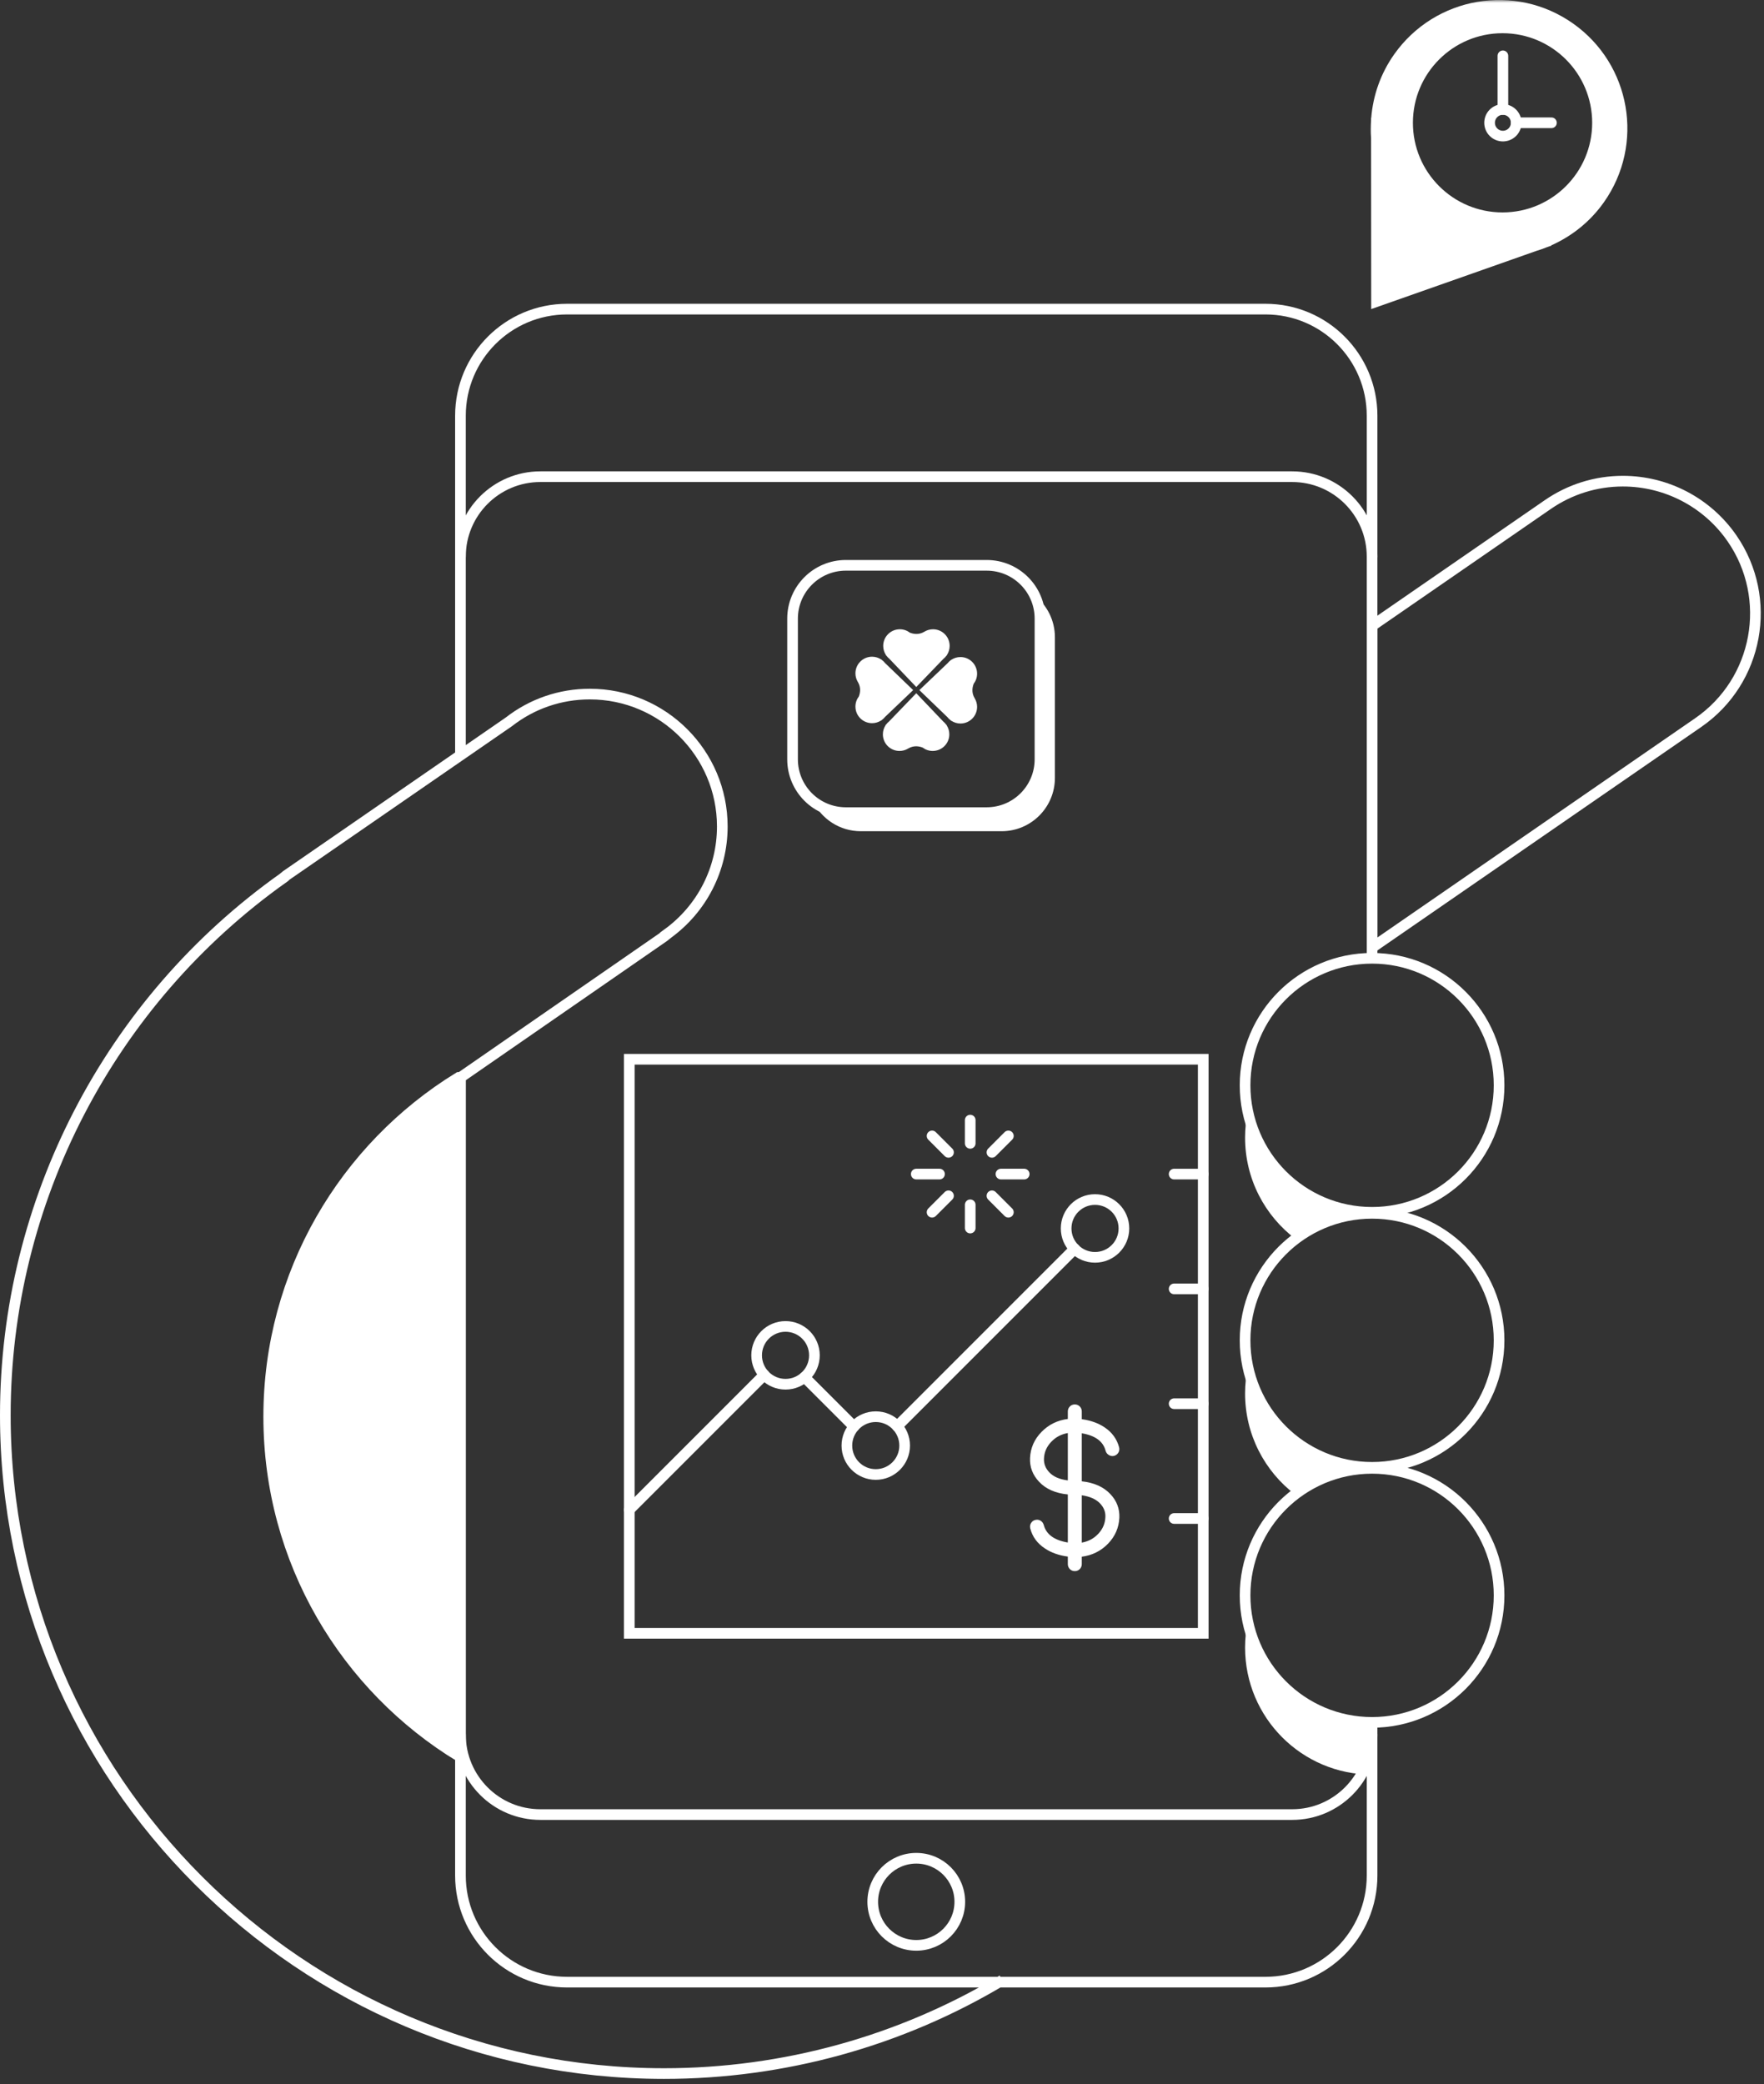 <?xml version="1.0" encoding="UTF-8" standalone="no"?>
<svg width="331px" height="391px" viewBox="0 0 331 391" version="1.1" xmlns="http://www.w3.org/2000/svg" xmlns:xlink="http://www.w3.org/1999/xlink">
    <rect x="0" y="0" width="331" height="391" fill="#333333" stroke="none"/>
    <!-- Generator: Sketch 40.3 (33839) - http://www.bohemiancoding.com/sketch -->
    <title>Group 15</title>
    <desc>Created with Sketch.</desc>
    <defs>
        <polygon id="path-1" points="0 391 330.391 391 330.391 0.98 0 0.98"></polygon>
    </defs>
    <g id="01-Main" stroke="none" stroke-width="1" fill="none" fill-rule="evenodd">
        <g id="01-Main-Desktop-HD-(-≥-1200px-)" transform="translate(-260, -3037)">
            <g id="Group-15" transform="translate(246, 3020)">
                <rect id="Rectangle-8" x="0" y="0" width="362" height="445"></rect>
                <g id="Group-27" transform="translate(14, 16)">
                    <g id="Page-1">
                        <path d="M182.054,227.032 L182.054,231.392" id="Stroke-1" stroke="#FFFFFF" stroke-width="2" stroke-linecap="round"></path>
                        <path d="M186.13,225.343 L189.213,228.426" id="Stroke-2" stroke="#FFFFFF" stroke-width="2" stroke-linecap="round"></path>
                        <path d="M186.13,217.192 L189.213,214.109" id="Stroke-3" stroke="#FFFFFF" stroke-width="2" stroke-linecap="round"></path>
                        <path d="M182.054,215.503 L182.054,211.143" id="Stroke-4" stroke="#FFFFFF" stroke-width="2" stroke-linecap="round"></path>
                        <path d="M177.978,217.192 L174.894,214.109" id="Stroke-5" stroke="#FFFFFF" stroke-width="2" stroke-linecap="round"></path>
                        <path d="M176.29,221.267 L171.93,221.267" id="Stroke-6" stroke="#FFFFFF" stroke-width="2" stroke-linecap="round"></path>
                        <path d="M177.978,225.343 L174.894,228.426" id="Stroke-7" stroke="#FFFFFF" stroke-width="2" stroke-linecap="round"></path>
                        <path d="M187.82,221.267 L192.18,221.267" id="Stroke-8" stroke="#FFFFFF" stroke-width="2" stroke-linecap="round"></path>
                        <g id="Group-66" transform="translate(0, 0.02)">
                            <path d="M257.459,178.765 L257.459,118.39 L290.418,95.652 C294.588,92.773 299.464,91.25 304.517,91.25 C312.697,91.25 320.355,95.263 324.999,101.986 C332.783,113.255 329.943,128.757 318.662,136.541 L257.459,178.765 L257.459,178.765 Z" id="Stroke-9" stroke="#FFFFFF" stroke-width="2"></path>
                            <path d="M166.203,123.862 L166.324,123.99 C166.486,124.211 166.678,124.41 166.89,124.583 L171.931,129.869 L177.001,124.606 C177.229,124.427 177.431,124.218 177.6,123.982 L177.719,123.862 L177.685,123.862 C178.007,123.371 178.194,122.785 178.194,122.154 C178.194,120.432 176.8,119.037 175.078,119.037 C174.515,119.037 173.986,119.187 173.531,119.448 L173.531,119.447 C173.522,119.453 173.514,119.458 173.505,119.465 C173.479,119.478 173.457,119.492 173.432,119.507 C172.351,120.146 171.297,119.898 170.724,119.668 C170.201,119.271 169.55,119.037 168.844,119.037 C167.123,119.037 165.727,120.432 165.727,122.154 C165.727,122.785 165.914,123.371 166.235,123.862 L166.203,123.862 Z" id="Fill-11" fill="#FFFFFF"></path>
                            <path d="M177.656,137.041 L177.535,136.914 C177.373,136.693 177.181,136.494 176.969,136.32 L171.929,131.035 L166.858,136.297 C166.631,136.475 166.429,136.686 166.259,136.92 L166.14,137.041 L166.174,137.041 C165.852,137.532 165.665,138.119 165.665,138.749 C165.665,140.471 167.059,141.865 168.782,141.865 C169.344,141.865 169.873,141.717 170.328,141.455 L170.328,141.457 C170.337,141.449 170.346,141.445 170.356,141.439 C170.381,141.424 170.402,141.411 170.426,141.398 C171.508,140.757 172.562,141.006 173.136,141.236 C173.658,141.631 174.309,141.865 175.015,141.865 C176.736,141.865 178.132,140.471 178.132,138.749 C178.132,138.119 177.946,137.532 177.624,137.041 L177.656,137.041 Z" id="Fill-13" fill="#FFFFFF"></path>
                            <path d="M182.933,132.053 C182.929,132.045 182.923,132.036 182.918,132.03 C182.903,132.002 182.888,131.979 182.873,131.953 C182.235,130.871 182.483,129.821 182.713,129.245 C183.109,128.724 183.343,128.073 183.343,127.366 C183.343,125.645 181.948,124.249 180.226,124.249 C179.596,124.249 179.009,124.437 178.519,124.758 L178.519,124.725 L178.391,124.846 C178.17,125.008 177.971,125.199 177.798,125.412 L172.512,130.453 L177.775,135.524 C177.954,135.752 178.163,135.953 178.397,136.123 L178.519,136.24 L178.519,136.207 C179.009,136.53 179.596,136.717 180.226,136.717 C181.948,136.717 183.343,135.323 183.343,133.6 C183.343,133.036 183.194,132.51 182.932,132.053 L182.933,132.053 Z" id="Fill-15" fill="#FFFFFF"></path>
                            <path d="M171.346,130.451 L166.083,125.381 C165.906,125.152 165.696,124.951 165.46,124.781 L165.339,124.664 L165.339,124.697 C164.849,124.375 164.263,124.186 163.633,124.186 C161.91,124.186 160.515,125.582 160.515,127.304 C160.515,127.866 160.664,128.394 160.926,128.851 L160.925,128.851 C160.93,128.859 160.935,128.866 160.94,128.875 C160.955,128.9 160.971,128.926 160.986,128.949 C161.623,130.031 161.376,131.084 161.146,131.658 C160.749,132.18 160.515,132.832 160.515,133.539 C160.515,135.26 161.91,136.654 163.633,136.654 C164.263,136.654 164.849,136.467 165.339,136.144 L165.339,136.179 L165.467,136.056 C165.689,135.894 165.888,135.705 166.06,135.491 L171.346,130.451 Z" id="Fill-17" fill="#FFFFFF"></path>
                            <path d="M257.459,324.258 L257.459,352.847 C257.459,363.893 248.505,372.847 237.458,372.847 L106.4,372.847 C95.355,372.847 86.4,363.893 86.4,352.847 L86.4,203.121 L124.535,176.737 L125.278,176.15 L125.273,176.144 C131.714,171.467 135.534,164.025 135.534,156.04 C135.534,142.339 124.382,131.196 110.674,131.196 C105.106,131.196 99.828,133.016 95.454,136.427 L53.666,165.255 L53.194,165.652 L53.194,165.659 C20.502,188.827 1,226.472 1,266.475 C1,334.588 56.45,390 124.608,390 C147.002,390 168.953,383.938 188.089,372.47" id="Stroke-19" stroke="#FFFFFF" stroke-width="2"></path>
                            <path d="M86.4,142.921 L86.4,78.974 C86.4,67.928 95.354,58.974 106.4,58.974 L237.459,58.974 C248.504,58.974 257.459,67.928 257.459,78.974 L257.459,180.468" id="Stroke-21" stroke="#FFFFFF" stroke-width="2"></path>
                            <path d="M86.4,105.41 C86.4,97.126 93.116,90.41 101.4,90.41 L242.459,90.41 C250.743,90.41 257.459,97.126 257.459,105.41" id="Stroke-23" stroke="#FFFFFF" stroke-width="2" stroke-linecap="round"></path>
                            <path d="M257.459,326.41 C257.459,334.694 250.743,341.41 242.458,341.41 L101.4,341.41 C93.115,341.41 86.4,334.694 86.4,326.41" id="Stroke-25" stroke="#FFFFFF" stroke-width="2" stroke-linecap="round"></path>
                            <path d="M86.058,203.121 C64.682,216.251 50.422,239.84 50.422,266.765 C50.422,293.835 64.832,317.539 86.4,330.626 L86.4,203.121 L86.058,203.121 Z" id="Fill-27" fill="#FFFFFF"></path>
                            <path d="M86.058,203.121 C64.682,216.251 50.422,239.84 50.422,266.765 C50.422,293.835 64.832,317.539 86.4,330.626 L86.4,203.121 L86.058,203.121 L86.058,203.121 Z" id="Stroke-29" stroke="#FFFFFF" stroke-width="2"></path>
                            <path d="M281.289,204.595 C281.289,217.755 270.62,228.424 257.459,228.424 C244.298,228.424 233.629,217.755 233.629,204.595 C233.629,191.434 244.298,180.765 257.459,180.765 C270.62,180.765 281.289,191.434 281.289,204.595 L281.289,204.595 Z" id="Stroke-31" stroke="#FFFFFF" stroke-width="2"></path>
                            <path d="M281.289,252.44 C281.289,265.6 270.62,276.269 257.459,276.269 C244.298,276.269 233.629,265.6 233.629,252.44 C233.629,239.279 244.298,228.61 257.459,228.61 C270.62,228.61 281.289,239.279 281.289,252.44 L281.289,252.44 Z" id="Stroke-33" stroke="#FFFFFF" stroke-width="2"></path>
                            <path d="M281.289,300.286 C281.289,313.446 270.62,324.115 257.459,324.115 C244.298,324.115 233.629,313.446 233.629,300.286 C233.629,287.125 244.298,276.456 257.459,276.456 C270.62,276.456 281.289,287.125 281.289,300.286 L281.289,300.286 Z" id="Stroke-35" stroke="#FFFFFF" stroke-width="2"></path>
                            <path d="M257.459,324.115 C245.977,324.115 236.394,315.994 234.136,305.183 C233.804,306.764 233.629,308.402 233.629,310.081 C233.629,323.241 244.298,333.91 257.459,333.91 L257.459,324.115 Z" id="Fill-37" fill="#FFFFFF"></path>
                            <path d="M257.459,276.448 C245.977,276.448 236.394,268.327 234.136,257.516 C233.804,259.097 233.629,260.735 233.629,262.414 C233.629,270.136 237.304,276.995 242.999,281.349 C247.008,278.282 252.019,276.456 257.459,276.456 L257.459,276.448 Z" id="Fill-39" fill="#FFFFFF"></path>
                            <path d="M257.459,228.448 C245.977,228.448 236.394,220.327 234.136,209.516 C233.804,211.097 233.629,212.735 233.629,214.414 C233.629,222.179 237.346,229.076 243.096,233.427 C247.09,230.405 252.064,228.61 257.459,228.61 L257.459,228.448 Z" id="Fill-41" fill="#FFFFFF"></path>
                            <path d="M195.142,143.435 C195.142,148.958 190.665,153.435 185.142,153.435 L158.717,153.435 C153.194,153.435 148.717,148.958 148.717,143.435 L148.717,117.04 C148.717,111.517 153.194,107.04 158.717,107.04 L185.142,107.04 C190.665,107.04 195.142,111.517 195.142,117.04 L195.142,143.435 L195.142,143.435 Z" id="Stroke-43" stroke="#FFFFFF" stroke-width="2"></path>
                            <path d="M194.131,112.682 C194.772,114.001 195.141,115.476 195.141,117.04 L195.141,143.436 C195.141,148.958 190.664,153.436 185.141,153.436 L158.716,153.436 C156.378,153.436 154.233,152.627 152.529,151.283 C154.15,154.619 157.561,156.924 161.519,156.924 L187.944,156.924 C193.467,156.924 197.944,152.447 197.944,146.924 L197.944,120.529 C197.944,117.344 196.45,114.514 194.131,112.682" id="Fill-45" fill="#FFFFFF"></path>
                            <path d="M180.098,357.776 C180.098,362.287 176.44,365.945 171.93,365.945 C167.418,365.945 163.761,362.287 163.761,357.776 C163.761,353.264 167.418,349.607 171.93,349.607 C176.44,349.607 180.098,353.264 180.098,357.776 L180.098,357.776 Z" id="Stroke-47" stroke="#FFFFFF" stroke-width="2"></path>
                            <mask id="mask-2" fill="white">
                                <use xlink:href="#path-1"></use>
                            </mask>
                            <g id="Clip-50"></g>
                            <polygon id="Stroke-49" stroke="#FFFFFF" stroke-width="2" mask="url(#mask-2)" points="118.081 307.404 225.777 307.404 225.777 199.708 118.081 199.708"></polygon>
                            <path d="M225.777,221.248 L220.318,221.248" id="Stroke-51" stroke="#FFFFFF" stroke-width="2" stroke-linecap="round" mask="url(#mask-2)"></path>
                            <path d="M225.777,242.786 L220.318,242.786" id="Stroke-52" stroke="#FFFFFF" stroke-width="2" stroke-linecap="round" mask="url(#mask-2)"></path>
                            <path d="M225.777,264.326 L220.318,264.326" id="Stroke-53" stroke="#FFFFFF" stroke-width="2" stroke-linecap="round" mask="url(#mask-2)"></path>
                            <path d="M225.777,285.864 L220.318,285.864" id="Stroke-54" stroke="#FFFFFF" stroke-width="2" stroke-linecap="round" mask="url(#mask-2)"></path>
                            <path d="M206.435,283.059 C205.664,282.243 204.515,281.727 202.988,281.509 L202.988,290.389 C204.223,290.171 205.257,289.62 206.086,288.731 C206.93,287.83 207.373,286.782 207.416,285.59 C207.46,284.642 207.133,283.8 206.435,283.059 M196.876,277.186 C197.647,278.018 198.81,278.525 200.368,278.715 L200.368,269.832 C199.118,270.051 198.077,270.605 197.247,271.492 C196.389,272.394 195.939,273.44 195.894,274.632 C195.85,275.594 196.178,276.444 196.876,277.186 M207.46,273.172 C207.01,271.397 205.518,270.299 202.988,269.876 L202.988,278.889 C205.286,279.137 207.068,279.93 208.333,281.268 C209.541,282.533 210.108,284.018 210.037,285.719 C209.948,287.596 209.236,289.227 207.897,290.609 C206.559,291.977 204.922,292.784 202.988,293.033 L202.988,294.428 C202.988,294.79 202.856,295.105 202.594,295.368 C202.347,295.613 202.041,295.737 201.678,295.737 C201.313,295.737 201.008,295.613 200.761,295.368 C200.498,295.105 200.368,294.79 200.368,294.428 L200.368,293.009 C198.695,292.791 197.262,292.281 196.069,291.48 C194.643,290.549 193.726,289.3 193.319,287.729 C193.232,287.378 193.276,287.052 193.45,286.747 C193.64,286.425 193.908,286.222 194.257,286.135 C194.606,286.048 194.934,286.091 195.24,286.265 C195.544,286.455 195.749,286.724 195.85,287.073 C196.317,288.849 197.822,289.946 200.368,290.368 L200.368,281.354 C198.04,281.123 196.244,280.33 194.978,278.978 C193.77,277.697 193.203,276.212 193.276,274.525 C193.363,272.634 194.083,270.997 195.437,269.616 C196.775,268.247 198.419,267.438 200.368,267.191 L200.368,265.774 C200.368,265.411 200.498,265.098 200.761,264.835 C201.008,264.588 201.313,264.463 201.678,264.463 C202.041,264.463 202.347,264.588 202.594,264.835 C202.856,265.098 202.988,265.411 202.988,265.774 L202.988,267.235 C204.645,267.454 206.072,267.963 207.265,268.764 C208.675,269.708 209.585,270.96 209.992,272.516 C210.079,272.867 210.037,273.195 209.861,273.498 C209.672,273.804 209.403,274.009 209.054,274.112 C208.705,274.198 208.377,274.147 208.072,273.957 C207.766,273.784 207.563,273.521 207.46,273.172" id="Fill-55" fill="#FFFFFF" mask="url(#mask-2)"></path>
                            <path d="M169.751,272.185 C169.751,275.18 167.323,277.608 164.331,277.608 C161.337,277.608 158.91,275.18 158.91,272.185 C158.91,269.192 161.337,266.764 164.331,266.764 C167.323,266.764 169.751,269.192 169.751,272.185 L169.751,272.185 Z" id="Stroke-56" stroke="#FFFFFF" stroke-width="2" stroke-linecap="round" mask="url(#mask-2)"></path>
                            <path d="M152.819,255.252 C152.819,258.246 150.391,260.674 147.397,260.674 C144.403,260.674 141.976,258.246 141.976,255.252 C141.976,252.258 144.403,249.831 147.397,249.831 C150.391,249.831 152.819,252.258 152.819,255.252 L152.819,255.252 Z" id="Stroke-57" stroke="#FFFFFF" stroke-width="2" stroke-linecap="round" mask="url(#mask-2)"></path>
                            <path d="M210.894,231.445 C210.894,234.439 208.466,236.867 205.472,236.867 C202.478,236.867 200.051,234.439 200.051,231.445 C200.051,228.451 202.478,226.024 205.472,226.024 C208.466,226.024 210.894,228.451 210.894,231.445 L210.894,231.445 Z" id="Stroke-58" stroke="#FFFFFF" stroke-width="2" stroke-linecap="round" mask="url(#mask-2)"></path>
                            <path d="M168.356,268.562 L201.655,235.262" id="Stroke-59" stroke="#FFFFFF" stroke-width="2" stroke-linecap="round" mask="url(#mask-2)"></path>
                            <path d="M150.952,259.338 L160.246,268.631" id="Stroke-60" stroke="#FFFFFF" stroke-width="2" stroke-linecap="round" mask="url(#mask-2)"></path>
                            <path d="M118.081,284.241 L143.408,258.914" id="Stroke-61" stroke="#FFFFFF" stroke-width="2" stroke-linecap="round" mask="url(#mask-2)"></path>
                            <path d="M281.938,40.832 C272.649,40.832 265.12,33.305 265.12,24.022 C265.12,14.738 272.649,7.211 281.938,7.211 C291.228,7.211 298.76,14.738 298.76,24.022 C298.76,33.305 291.228,40.832 281.938,40.832 M295.185,5.399 C284.327,-2.275 269.3,0.303 261.62,11.153 C259.026,14.818 257.627,18.959 257.296,23.131 L257.269,23.107 L257.272,23.543 C257.202,24.661 257.185,25.781 257.272,26.894 L257.283,41.037 L257.296,58.967 L274.217,53.012 L288.281,48.055 C288.981,47.844 289.673,47.6 290.354,47.322 L291.142,47.048 L291.082,47.01 C294.909,45.306 298.351,42.609 300.942,38.948 C308.623,28.096 306.046,13.076 295.185,5.399" id="Fill-62" fill="#FFFFFF" mask="url(#mask-2)"></path>
                            <path d="M284.504,24.015 L291.115,24.016" id="Stroke-63" stroke="#FFFFFF" stroke-width="2" stroke-linecap="round" mask="url(#mask-2)"></path>
                            <path d="M282.006,21.518 L282.006,11.454" id="Stroke-64" stroke="#FFFFFF" stroke-width="2" stroke-linecap="round" mask="url(#mask-2)"></path>
                            <path d="M283.772,22.25 C284.748,23.226 284.748,24.807 283.772,25.782 C282.797,26.757 281.215,26.757 280.24,25.782 C279.266,24.807 279.265,23.226 280.24,22.25 C281.215,21.274 282.797,21.274 283.772,22.25 L283.772,22.25 Z" id="Stroke-65" stroke="#FFFFFF" stroke-width="2" mask="url(#mask-2)"></path>
                        </g>
                    </g>
                </g>
            </g>
        </g>
    </g>
</svg>